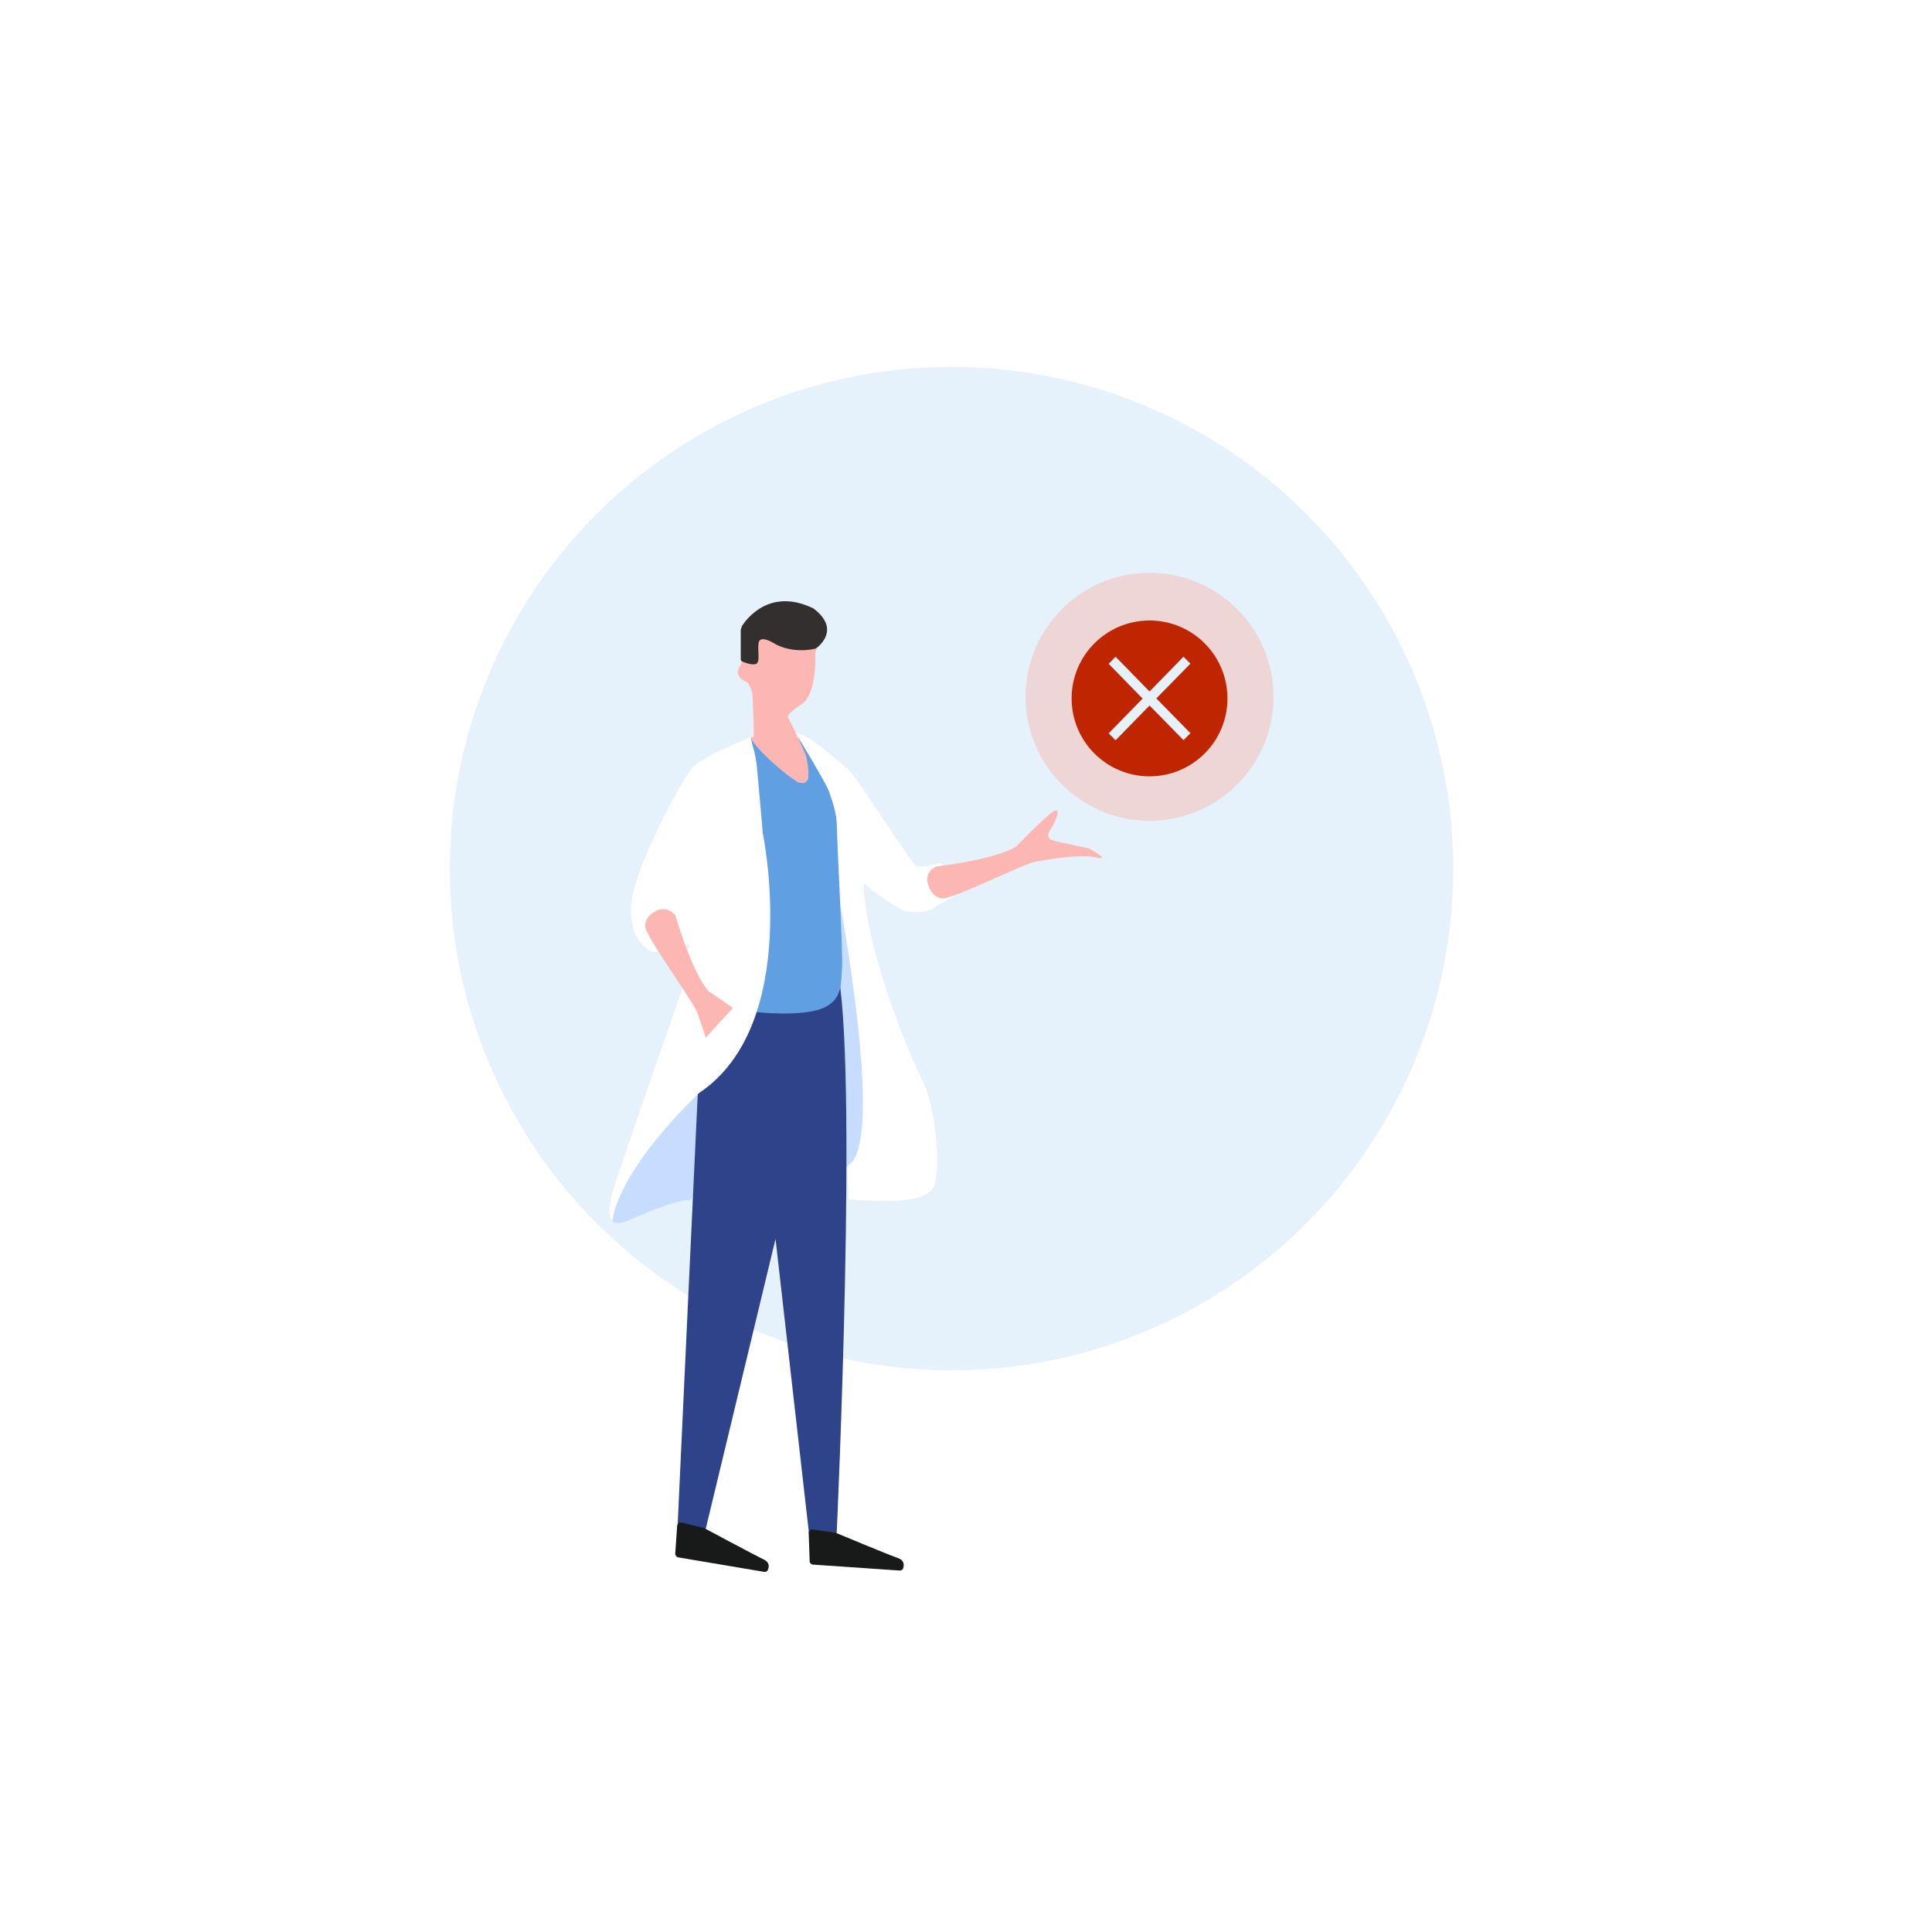 <?xml version="1.0" encoding="utf-8"?>
<!-- Generator: Adobe Illustrator 23.0.4, SVG Export Plug-In . SVG Version: 6.00 Build 0)  -->
<svg version="1.1" xmlns="http://www.w3.org/2000/svg" xmlns:xlink="http://www.w3.org/1999/xlink" x="0px" y="0px"
	 viewBox="0 0 1200 1200" style="enable-background:new 0 0 1200 1200;" xml:space="preserve">
<g id="background">
	<g id="Calque_6">
		<circle style="fill:#E5F1FB;" cx="591" cy="539.5" r="311.6"/>
	</g>
</g>
<g id="person">
	<g id="Calque_5">
		<path style="fill:#FFFFFF;" d="M527.3,744.8c0.9,0,47.3,5.7,52.6-7.6c5.4-13.3,0.3-52-6.6-65.3c-6.9-13.3-35.3-79.5-37-123.4
			c19.9,16.2,26.5,17.6,26.5,17.6s12.2,1.7,17.6-2.3c3.7-2.8,8.4-5,11-6.3c1.1-0.5,1.7-1.8,1.2-3.1l-6.6-16.7
			c-0.5-1.1-1.5-1.7-2.6-1.4c-3.7,0.9-11.6,2.4-13.9,1.8c-3.2-0.9-37.8-56.3-42.2-59.8c-4.4-3.4-25.2-23.1-33.6-23.2
			c-8.6-0.2,9.2,32.4,9.2,32.4l9.9,15.9l4.9,55.2l0.5,17.9L527.3,744.8z"/>
		<path style="fill:#C6DDFF;" d="M521.8,561.3c0,0,27.1,144.2,6.3,161.5l-2.6,2.3l-10.2-136.9v-21.4
			C515.4,567,518.8,557.9,521.8,561.3z"/>
		<path style="fill:#C6DDFF;" d="M430.4,679.8c0,0-42.5,38.5-50.3,71.7c-4.6,13.9,11.9,5.8,11.9,5.8s27.7-12.5,35.8-11.8
			c8.1,0.9,6.6-61.6,6.6-61.6S433.3,677.2,430.4,679.8z"/>
		<path style="fill:#2F438A;" d="M519.7,600.1c0,0-2.6,14.1-82.7,3.8c-4.3,88.7-16.4,349.6-16.4,349.6h16.8l44.3-184l20.9,184
			l17.1-1.4C519.7,952,533.3,657.8,519.7,600.1z"/>
		<path style="fill:#5F9FE2;" d="M495.7,457.8c0,0,17.4,28.7,19.1,33.5c3.1,8.7,5,15,5,22.5c0,8.1,4,81.2,3.2,87.8
			c-0.9,7.8,1.2,19.6-12.7,24.9c-13.8,5.2-40.5,2.1-40.5,2.1s5.5-128-3.5-170.3c11.5,13.9,29.1,27.4,29.1,27.4s4.6,1.7,6.3-1.8
			C503.5,479.9,495.7,457.8,495.7,457.8z"/>
		<path style="fill:#FCB7B2;" d="M500.7,469.5c0,0,2.3,9.9,1.1,13.8c-1.1,3.8-3.4,6.4-18.8-6.9c-15.3-13.3-16.8-18.3-16.8-18.3
			c-0.2,0,1.8,0.2,2-0.9s-0.8-26.3-0.8-26.3s-2.1-7.3-4.1-7.6c-2.1-0.3-7.3-4.4-3.8-9.3s1.2-28.4,7.8-30c8.3-2,28.6-13.6,36.7-4.3
			c7.2,8.3,3.7,22.2,2.6,25.1c-0.2,0.3-0.2,0.8-0.2,1.1c0.2,3.8,0.5,25.8-8.7,31.7c-10.1,6.4-8.1,8.1-8.1,8.1s8.7,17.6,9.6,20.2
			C500.7,469.5,500.7,469.5,500.7,469.5z"/>
		<path style="fill:#332F2F;" d="M480.1,399.2c0,0-8-4.9-8.9,0s1.4,12.5-2,13.3c-2.6,0.6-6.6-0.9-8.3-1.7c-0.5-0.2-0.8-0.8-0.8-1.2
			v-18.4l0,0c0.2-0.6,0.6-2.1,0.9-2.6c2.4-3.7,17-24,44.2-10.7c0.2,0,0.2,0.2,0.3,0.2c16.5,12.7,3.4,23.1,1.5,24.5
			c-0.2,0.2-0.3,0.2-0.5,0.2C504.6,403.5,491.3,406.1,480.1,399.2z"/>
		<path style="fill:#FFFFFF;" d="M380.4,758.6c0,0,0.6-28,53.8-79.7c64.2-43,39.6-161.3,39.6-161.3s-3.4-39.3-3.7-41.6
			c-0.5-3.5-0.6-6.1-2.8-13.5c-1.2-4.4-1.1-4.6-1.1-4.6s-29.5,11.6-35.8,18.5s-37.9,64.1-38.5,87.6s14.2,27.5,14.2,27.5l21.9-5.4
			l-2.6,23.5c0,0-45.6,130-46,134.6C378.9,749.1,377.2,755.6,380.4,758.6z"/>
		<path style="fill:#181919;" d="M437.6,949.2l-14.2-3.5c-1.4-0.3-2.6,0.6-2.8,2l-1.2,17.3c0,1.1,0.8,2.1,1.8,2.3l53.4,9
			c0.9,0.2,2-0.3,2.3-1.2c0.8-1.8,1.4-4.7-2.8-6.6c-5.8-2.8-33.3-17.6-36.2-19.1C437.9,949.4,437.7,949.4,437.6,949.2z"/>
		<path style="fill:#181919;" d="M519.2,952l-14.5-2c-1.4-0.2-2.4,0.9-2.4,2.3l0.6,17.4c0,1.1,0.9,2,2,2.1l54,3.7
			c0.9,0,1.8-0.5,2.1-1.5c0.6-1.8,0.8-4.9-3.4-6.3c-6-2.1-35-14.2-37.9-15.4C519.5,952,519.4,952,519.2,952z"/>
		<path style="fill:#FCB7B2;" d="M631.5,525.5c-0.9,0.8-11,7.8-49.9,12.7c-0.3,0-0.5,0.2-0.6,0.3c-7.8,4-4.3,11.5-4.3,11.5
			s1.8,7.3,8.4,8s50.3-21.4,58.1-22.8c7.6-1.4,28.1-4.9,37.8-2.6c9,2.1-2.3-4.3-4.1-5.4c-0.2-0.2-0.3-0.2-0.5-0.2
			c-2-0.5-17-3.5-22.5-5s-1.2-7.3-0.6-8.1l0.2-0.2c0.6-1.2,5.5-10.4,2.4-10.4C652.7,503.3,632.9,524.1,631.5,525.5
			C631.6,525.5,631.6,525.5,631.5,525.5z"/>
		<path style="fill:#FCB7B2;" d="M440.5,616c-0.9-0.8-9.6-9.5-20.9-47.1c0-0.3-0.2-0.5-0.3-0.6c-6-6.4-12.1-2.3-12.1-2.3
			s-6.9,3.1-6.4,9.6c0.6,6.6,29.5,46,32.3,53.4c2.8,7.3,9.5,26.9,8.9,36.9c-0.6,9.2,3.8-3.1,4.6-4.9c0-0.2,0.2-0.3,0.2-0.5
			c0-2,0.6-17.3,1.2-23.1c0.6-5.7,7-2.4,8-2c0.2,0,0.2,0,0.3,0.2c1.2,0.5,11.2,3.7,10.7,0.8c-0.5-3.1-24.3-19-25.8-20
			C440.5,616.2,440.5,616.2,440.5,616z"/>
		<polygon style="fill:#FFFFFF;" points="467.2,613 466.6,636.7 443.4,671.5 431.6,665.9 431.6,651.8 		"/>
	</g>
</g>
<g id="error_x5F_icon">
	<circle style="opacity:0.35;fill:#FFA492;enable-background:new    ;" cx="714" cy="432.8" r="77"/>
	<g>
		
			<image style="overflow:visible;opacity:0.62;enable-background:new    ;" width="118" height="118"  transform="matrix(0.992 0 0 0.992 655.825 375.825)">
		</image>
		<g>
			<circle style="fill:#BF2600;" cx="714" cy="433.8" r="48.4"/>
		</g>
	</g>
	<g>
		<g>
			<path style="fill:#E5F1FB;" d="M692.9,407.9l21.1,21.6l21.1-21.6l4.3,4.3l-21.2,21.6l21.2,21.6l-4.3,4.3L714,438.2l-21.1,21.6
				l-4.3-4.3l21.1-21.6l-21.1-21.6L692.9,407.9z"/>
		</g>
	</g>
</g>
</svg>
